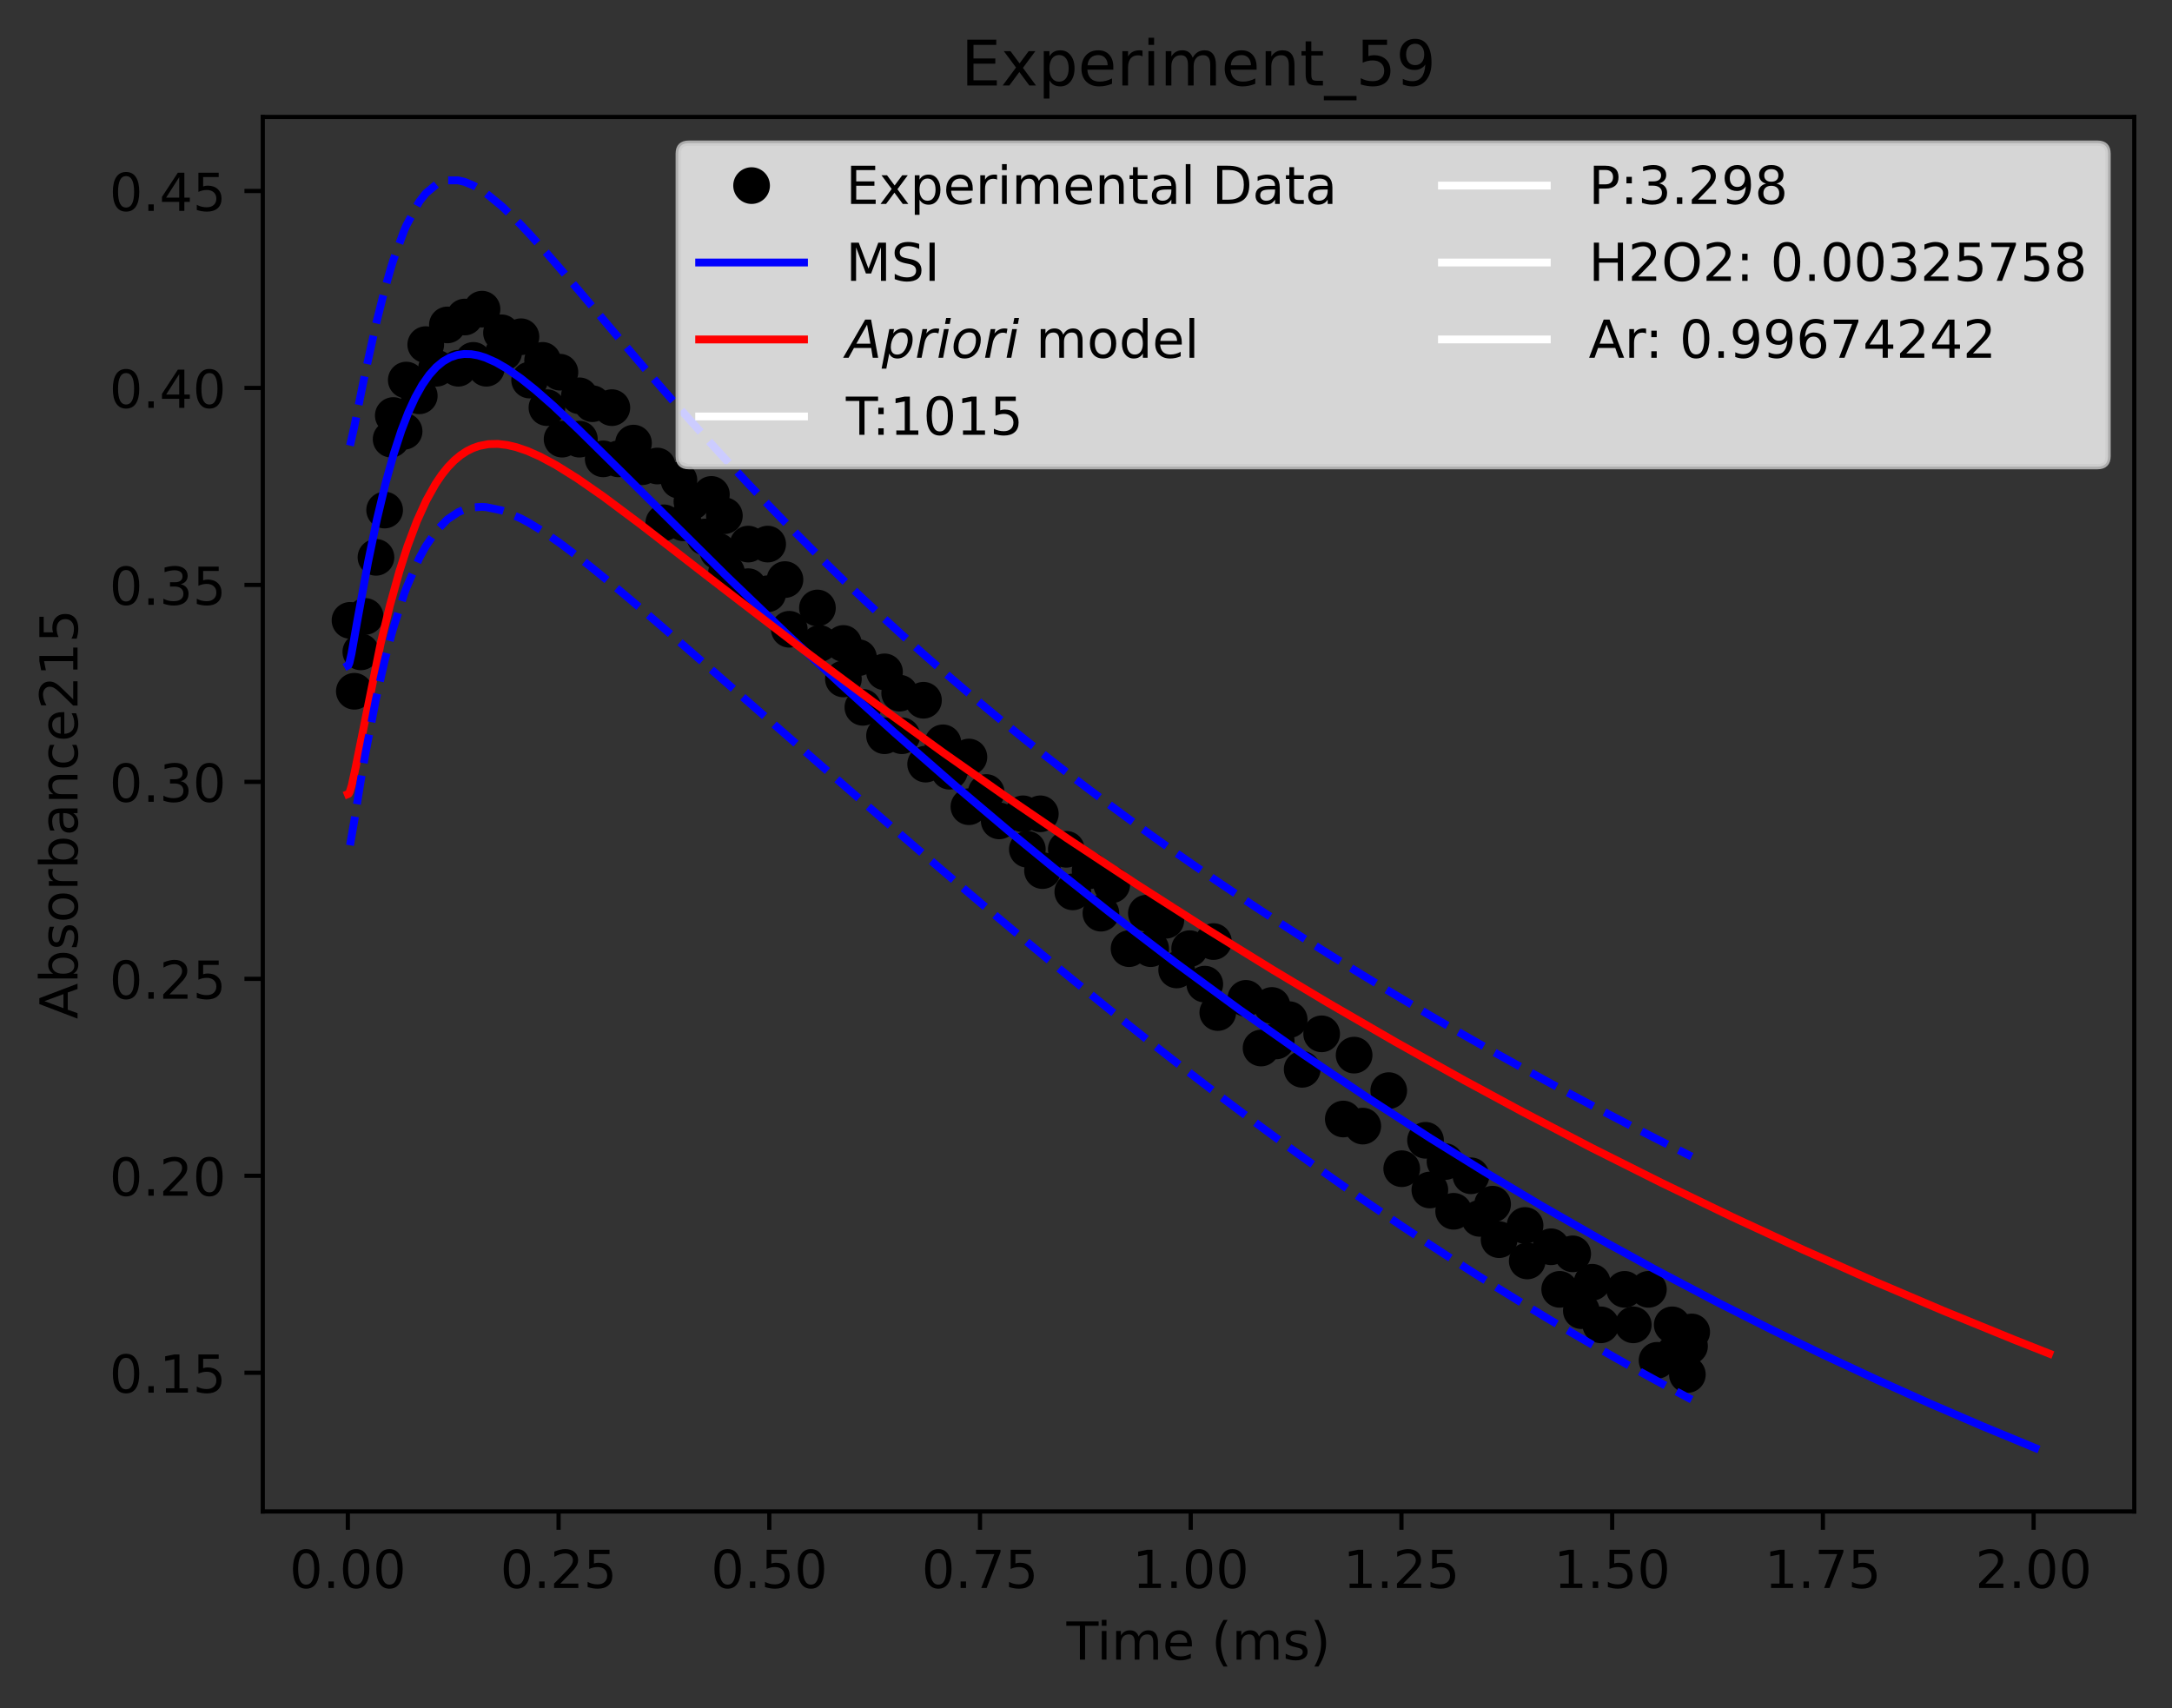 <?xml version="1.0" encoding="utf-8" standalone="no"?>
<!DOCTYPE svg PUBLIC "-//W3C//DTD SVG 1.1//EN"
  "http://www.w3.org/Graphics/SVG/1.1/DTD/svg11.dtd">
<!-- Created with matplotlib (https://matplotlib.org/) -->
<svg height="325.986pt" version="1.1" viewBox="0 0 414.464 325.986" width="414.464pt" xmlns="http://www.w3.org/2000/svg" xmlns:xlink="http://www.w3.org/1999/xlink">
 <rect x="0" y="0" width="414.464" height="325.986" fill="#333333" stroke="none"/>
 <defs>
  <style type="text/css">*{stroke-linecap:butt;stroke-linejoin:round;}</style>
 </defs>
 <g id="figure_1">
  <g id="patch_1">
   <path d="M 0 325.986 
L 414.464 325.986 
L 414.464 0 
L 0 0 
z
" style="fill:none;"/>
  </g>
  <g id="axes_1">
   <g id="patch_2">
    <path d="M 50.144 288.43 
L 407.264 288.43 
L 407.264 22.318 
L 50.144 22.318 
z
" style="fill:none;"/>
   </g>
   <g id="matplotlib.axis_1">
    <g id="xtick_1">
     <g id="line2d_1">
      <defs>
       <path d="M 0 0 
L 0 3.5 
" id="m59b3fc507c" style="stroke:#000000;stroke-width:0.8;"/>
      </defs>
      <g>
       <use style="stroke:#000000;stroke-width:0.8;" x="66.376" xlink:href="#m59b3fc507c" y="288.43"/>
      </g>
     </g>
     <g id="text_1">
      <!-- 0.00 -->
      <g transform="translate(55.244 303.029)scale(0.1 -0.1)">
       <defs>
        <path d="M 31.781 66.406 
Q 24.172 66.406 20.328 58.906 
Q 16.5 51.422 16.5 36.375 
Q 16.5 21.391 20.328 13.891 
Q 24.172 6.391 31.781 6.391 
Q 39.453 6.391 43.281 13.891 
Q 47.125 21.391 47.125 36.375 
Q 47.125 51.422 43.281 58.906 
Q 39.453 66.406 31.781 66.406 
z
M 31.781 74.219 
Q 44.047 74.219 50.516 64.516 
Q 56.984 54.828 56.984 36.375 
Q 56.984 17.969 50.516 8.266 
Q 44.047 -1.422 31.781 -1.422 
Q 19.531 -1.422 13.062 8.266 
Q 6.594 17.969 6.594 36.375 
Q 6.594 54.828 13.062 64.516 
Q 19.531 74.219 31.781 74.219 
z
" id="DejaVuSans-48"/>
        <path d="M 10.688 12.406 
L 21 12.406 
L 21 0 
L 10.688 0 
z
" id="DejaVuSans-46"/>
       </defs>
       <use xlink:href="#DejaVuSans-48"/>
       <use x="63.623" xlink:href="#DejaVuSans-46"/>
       <use x="95.41" xlink:href="#DejaVuSans-48"/>
       <use x="159.033" xlink:href="#DejaVuSans-48"/>
      </g>
     </g>
    </g>
    <g id="xtick_2">
     <g id="line2d_2">
      <g>
       <use style="stroke:#000000;stroke-width:0.8;" x="106.587" xlink:href="#m59b3fc507c" y="288.43"/>
      </g>
     </g>
     <g id="text_2">
      <!-- 0.25 -->
      <g transform="translate(95.454 303.029)scale(0.1 -0.1)">
       <defs>
        <path d="M 19.188 8.297 
L 53.609 8.297 
L 53.609 0 
L 7.328 0 
L 7.328 8.297 
Q 12.938 14.109 22.625 23.891 
Q 32.328 33.688 34.812 36.531 
Q 39.547 41.844 41.422 45.531 
Q 43.312 49.219 43.312 52.781 
Q 43.312 58.594 39.234 62.25 
Q 35.156 65.922 28.609 65.922 
Q 23.969 65.922 18.812 64.312 
Q 13.672 62.703 7.812 59.422 
L 7.812 69.391 
Q 13.766 71.781 18.938 73 
Q 24.125 74.219 28.422 74.219 
Q 39.75 74.219 46.484 68.547 
Q 53.219 62.891 53.219 53.422 
Q 53.219 48.922 51.531 44.891 
Q 49.859 40.875 45.406 35.406 
Q 44.188 33.984 37.641 27.219 
Q 31.109 20.453 19.188 8.297 
z
" id="DejaVuSans-50"/>
        <path d="M 10.797 72.906 
L 49.516 72.906 
L 49.516 64.594 
L 19.828 64.594 
L 19.828 46.734 
Q 21.969 47.469 24.109 47.828 
Q 26.266 48.188 28.422 48.188 
Q 40.625 48.188 47.75 41.5 
Q 54.891 34.812 54.891 23.391 
Q 54.891 11.625 47.562 5.094 
Q 40.234 -1.422 26.906 -1.422 
Q 22.312 -1.422 17.547 -0.641 
Q 12.797 0.141 7.719 1.703 
L 7.719 11.625 
Q 12.109 9.234 16.797 8.062 
Q 21.484 6.891 26.703 6.891 
Q 35.156 6.891 40.078 11.328 
Q 45.016 15.766 45.016 23.391 
Q 45.016 31 40.078 35.438 
Q 35.156 39.891 26.703 39.891 
Q 22.75 39.891 18.812 39.016 
Q 14.891 38.141 10.797 36.281 
z
" id="DejaVuSans-53"/>
       </defs>
       <use xlink:href="#DejaVuSans-48"/>
       <use x="63.623" xlink:href="#DejaVuSans-46"/>
       <use x="95.41" xlink:href="#DejaVuSans-50"/>
       <use x="159.033" xlink:href="#DejaVuSans-53"/>
      </g>
     </g>
    </g>
    <g id="xtick_3">
     <g id="line2d_3">
      <g>
       <use style="stroke:#000000;stroke-width:0.8;" x="146.797" xlink:href="#m59b3fc507c" y="288.43"/>
      </g>
     </g>
     <g id="text_3">
      <!-- 0.50 -->
      <g transform="translate(135.664 303.029)scale(0.1 -0.1)">
       <use xlink:href="#DejaVuSans-48"/>
       <use x="63.623" xlink:href="#DejaVuSans-46"/>
       <use x="95.41" xlink:href="#DejaVuSans-53"/>
       <use x="159.033" xlink:href="#DejaVuSans-48"/>
      </g>
     </g>
    </g>
    <g id="xtick_4">
     <g id="line2d_4">
      <g>
       <use style="stroke:#000000;stroke-width:0.8;" x="187.007" xlink:href="#m59b3fc507c" y="288.43"/>
      </g>
     </g>
     <g id="text_4">
      <!-- 0.75 -->
      <g transform="translate(175.874 303.029)scale(0.1 -0.1)">
       <defs>
        <path d="M 8.203 72.906 
L 55.078 72.906 
L 55.078 68.703 
L 28.609 0 
L 18.312 0 
L 43.219 64.594 
L 8.203 64.594 
z
" id="DejaVuSans-55"/>
       </defs>
       <use xlink:href="#DejaVuSans-48"/>
       <use x="63.623" xlink:href="#DejaVuSans-46"/>
       <use x="95.41" xlink:href="#DejaVuSans-55"/>
       <use x="159.033" xlink:href="#DejaVuSans-53"/>
      </g>
     </g>
    </g>
    <g id="xtick_5">
     <g id="line2d_5">
      <g>
       <use style="stroke:#000000;stroke-width:0.8;" x="227.217" xlink:href="#m59b3fc507c" y="288.43"/>
      </g>
     </g>
     <g id="text_5">
      <!-- 1.00 -->
      <g transform="translate(216.084 303.029)scale(0.1 -0.1)">
       <defs>
        <path d="M 12.406 8.297 
L 28.516 8.297 
L 28.516 63.922 
L 10.984 60.406 
L 10.984 69.391 
L 28.422 72.906 
L 38.281 72.906 
L 38.281 8.297 
L 54.391 8.297 
L 54.391 0 
L 12.406 0 
z
" id="DejaVuSans-49"/>
       </defs>
       <use xlink:href="#DejaVuSans-49"/>
       <use x="63.623" xlink:href="#DejaVuSans-46"/>
       <use x="95.41" xlink:href="#DejaVuSans-48"/>
       <use x="159.033" xlink:href="#DejaVuSans-48"/>
      </g>
     </g>
    </g>
    <g id="xtick_6">
     <g id="line2d_6">
      <g>
       <use style="stroke:#000000;stroke-width:0.8;" x="267.427" xlink:href="#m59b3fc507c" y="288.43"/>
      </g>
     </g>
     <g id="text_6">
      <!-- 1.25 -->
      <g transform="translate(256.294 303.029)scale(0.1 -0.1)">
       <use xlink:href="#DejaVuSans-49"/>
       <use x="63.623" xlink:href="#DejaVuSans-46"/>
       <use x="95.41" xlink:href="#DejaVuSans-50"/>
       <use x="159.033" xlink:href="#DejaVuSans-53"/>
      </g>
     </g>
    </g>
    <g id="xtick_7">
     <g id="line2d_7">
      <g>
       <use style="stroke:#000000;stroke-width:0.8;" x="307.637" xlink:href="#m59b3fc507c" y="288.43"/>
      </g>
     </g>
     <g id="text_7">
      <!-- 1.50 -->
      <g transform="translate(296.505 303.029)scale(0.1 -0.1)">
       <use xlink:href="#DejaVuSans-49"/>
       <use x="63.623" xlink:href="#DejaVuSans-46"/>
       <use x="95.41" xlink:href="#DejaVuSans-53"/>
       <use x="159.033" xlink:href="#DejaVuSans-48"/>
      </g>
     </g>
    </g>
    <g id="xtick_8">
     <g id="line2d_8">
      <g>
       <use style="stroke:#000000;stroke-width:0.8;" x="347.847" xlink:href="#m59b3fc507c" y="288.43"/>
      </g>
     </g>
     <g id="text_8">
      <!-- 1.75 -->
      <g transform="translate(336.715 303.029)scale(0.1 -0.1)">
       <use xlink:href="#DejaVuSans-49"/>
       <use x="63.623" xlink:href="#DejaVuSans-46"/>
       <use x="95.41" xlink:href="#DejaVuSans-55"/>
       <use x="159.033" xlink:href="#DejaVuSans-53"/>
      </g>
     </g>
    </g>
    <g id="xtick_9">
     <g id="line2d_9">
      <g>
       <use style="stroke:#000000;stroke-width:0.8;" x="388.058" xlink:href="#m59b3fc507c" y="288.43"/>
      </g>
     </g>
     <g id="text_9">
      <!-- 2.00 -->
      <g transform="translate(376.925 303.029)scale(0.1 -0.1)">
       <use xlink:href="#DejaVuSans-50"/>
       <use x="63.623" xlink:href="#DejaVuSans-46"/>
       <use x="95.41" xlink:href="#DejaVuSans-48"/>
       <use x="159.033" xlink:href="#DejaVuSans-48"/>
      </g>
     </g>
    </g>
    <g id="text_10">
     <!-- Time (ms) -->
     <g transform="translate(203.505 316.707)scale(0.1 -0.1)">
      <defs>
       <path d="M -0.297 72.906 
L 61.375 72.906 
L 61.375 64.594 
L 35.5 64.594 
L 35.5 0 
L 25.594 0 
L 25.594 64.594 
L -0.297 64.594 
z
" id="DejaVuSans-84"/>
       <path d="M 9.422 54.688 
L 18.406 54.688 
L 18.406 0 
L 9.422 0 
z
M 9.422 75.984 
L 18.406 75.984 
L 18.406 64.594 
L 9.422 64.594 
z
" id="DejaVuSans-105"/>
       <path d="M 52 44.188 
Q 55.375 50.25 60.062 53.125 
Q 64.75 56 71.094 56 
Q 79.641 56 84.281 50.016 
Q 88.922 44.047 88.922 33.016 
L 88.922 0 
L 79.891 0 
L 79.891 32.719 
Q 79.891 40.578 77.094 44.375 
Q 74.312 48.188 68.609 48.188 
Q 61.625 48.188 57.562 43.547 
Q 53.516 38.922 53.516 30.906 
L 53.516 0 
L 44.484 0 
L 44.484 32.719 
Q 44.484 40.625 41.703 44.406 
Q 38.922 48.188 33.109 48.188 
Q 26.219 48.188 22.156 43.531 
Q 18.109 38.875 18.109 30.906 
L 18.109 0 
L 9.078 0 
L 9.078 54.688 
L 18.109 54.688 
L 18.109 46.188 
Q 21.188 51.219 25.484 53.609 
Q 29.781 56 35.688 56 
Q 41.656 56 45.828 52.969 
Q 50 49.953 52 44.188 
z
" id="DejaVuSans-109"/>
       <path d="M 56.203 29.594 
L 56.203 25.203 
L 14.891 25.203 
Q 15.484 15.922 20.484 11.062 
Q 25.484 6.203 34.422 6.203 
Q 39.594 6.203 44.453 7.469 
Q 49.312 8.734 54.109 11.281 
L 54.109 2.781 
Q 49.266 0.734 44.188 -0.344 
Q 39.109 -1.422 33.891 -1.422 
Q 20.797 -1.422 13.156 6.188 
Q 5.516 13.812 5.516 26.812 
Q 5.516 40.234 12.766 48.109 
Q 20.016 56 32.328 56 
Q 43.359 56 49.781 48.891 
Q 56.203 41.797 56.203 29.594 
z
M 47.219 32.234 
Q 47.125 39.594 43.094 43.984 
Q 39.062 48.391 32.422 48.391 
Q 24.906 48.391 20.391 44.141 
Q 15.875 39.891 15.188 32.172 
z
" id="DejaVuSans-101"/>
       <path id="DejaVuSans-32"/>
       <path d="M 31 75.875 
Q 24.469 64.656 21.281 53.656 
Q 18.109 42.672 18.109 31.391 
Q 18.109 20.125 21.312 9.062 
Q 24.516 -2 31 -13.188 
L 23.188 -13.188 
Q 15.875 -1.703 12.234 9.375 
Q 8.594 20.453 8.594 31.391 
Q 8.594 42.281 12.203 53.312 
Q 15.828 64.359 23.188 75.875 
z
" id="DejaVuSans-40"/>
       <path d="M 44.281 53.078 
L 44.281 44.578 
Q 40.484 46.531 36.375 47.5 
Q 32.281 48.484 27.875 48.484 
Q 21.188 48.484 17.844 46.438 
Q 14.5 44.391 14.5 40.281 
Q 14.5 37.156 16.891 35.375 
Q 19.281 33.594 26.516 31.984 
L 29.594 31.297 
Q 39.156 29.25 43.188 25.516 
Q 47.219 21.781 47.219 15.094 
Q 47.219 7.469 41.188 3.016 
Q 35.156 -1.422 24.609 -1.422 
Q 20.219 -1.422 15.453 -0.562 
Q 10.688 0.297 5.422 2 
L 5.422 11.281 
Q 10.406 8.688 15.234 7.391 
Q 20.062 6.109 24.812 6.109 
Q 31.156 6.109 34.562 8.281 
Q 37.984 10.453 37.984 14.406 
Q 37.984 18.062 35.516 20.016 
Q 33.062 21.969 24.703 23.781 
L 21.578 24.516 
Q 13.234 26.266 9.516 29.906 
Q 5.812 33.547 5.812 39.891 
Q 5.812 47.609 11.281 51.797 
Q 16.75 56 26.812 56 
Q 31.781 56 36.172 55.266 
Q 40.578 54.547 44.281 53.078 
z
" id="DejaVuSans-115"/>
       <path d="M 8.016 75.875 
L 15.828 75.875 
Q 23.141 64.359 26.781 53.312 
Q 30.422 42.281 30.422 31.391 
Q 30.422 20.453 26.781 9.375 
Q 23.141 -1.703 15.828 -13.188 
L 8.016 -13.188 
Q 14.5 -2 17.703 9.062 
Q 20.906 20.125 20.906 31.391 
Q 20.906 42.672 17.703 53.656 
Q 14.5 64.656 8.016 75.875 
z
" id="DejaVuSans-41"/>
      </defs>
      <use xlink:href="#DejaVuSans-84"/>
      <use x="57.959" xlink:href="#DejaVuSans-105"/>
      <use x="85.742" xlink:href="#DejaVuSans-109"/>
      <use x="183.154" xlink:href="#DejaVuSans-101"/>
      <use x="244.678" xlink:href="#DejaVuSans-32"/>
      <use x="276.465" xlink:href="#DejaVuSans-40"/>
      <use x="315.479" xlink:href="#DejaVuSans-109"/>
      <use x="412.891" xlink:href="#DejaVuSans-115"/>
      <use x="464.99" xlink:href="#DejaVuSans-41"/>
     </g>
    </g>
   </g>
   <g id="matplotlib.axis_2">
    <g id="ytick_1">
     <g id="line2d_10">
      <defs>
       <path d="M 0 0 
L -3.5 0 
" id="m71bf082a8f" style="stroke:#000000;stroke-width:0.8;"/>
      </defs>
      <g>
       <use style="stroke:#000000;stroke-width:0.8;" x="50.144" xlink:href="#m71bf082a8f" y="261.96"/>
      </g>
     </g>
     <g id="text_11">
      <!-- 0.15 -->
      <g transform="translate(20.878 265.759)scale(0.1 -0.1)">
       <use xlink:href="#DejaVuSans-48"/>
       <use x="63.623" xlink:href="#DejaVuSans-46"/>
       <use x="95.41" xlink:href="#DejaVuSans-49"/>
       <use x="159.033" xlink:href="#DejaVuSans-53"/>
      </g>
     </g>
    </g>
    <g id="ytick_2">
     <g id="line2d_11">
      <g>
       <use style="stroke:#000000;stroke-width:0.8;" x="50.144" xlink:href="#m71bf082a8f" y="224.374"/>
      </g>
     </g>
     <g id="text_12">
      <!-- 0.20 -->
      <g transform="translate(20.878 228.174)scale(0.1 -0.1)">
       <use xlink:href="#DejaVuSans-48"/>
       <use x="63.623" xlink:href="#DejaVuSans-46"/>
       <use x="95.41" xlink:href="#DejaVuSans-50"/>
       <use x="159.033" xlink:href="#DejaVuSans-48"/>
      </g>
     </g>
    </g>
    <g id="ytick_3">
     <g id="line2d_12">
      <g>
       <use style="stroke:#000000;stroke-width:0.8;" x="50.144" xlink:href="#m71bf082a8f" y="186.789"/>
      </g>
     </g>
     <g id="text_13">
      <!-- 0.25 -->
      <g transform="translate(20.878 190.588)scale(0.1 -0.1)">
       <use xlink:href="#DejaVuSans-48"/>
       <use x="63.623" xlink:href="#DejaVuSans-46"/>
       <use x="95.41" xlink:href="#DejaVuSans-50"/>
       <use x="159.033" xlink:href="#DejaVuSans-53"/>
      </g>
     </g>
    </g>
    <g id="ytick_4">
     <g id="line2d_13">
      <g>
       <use style="stroke:#000000;stroke-width:0.8;" x="50.144" xlink:href="#m71bf082a8f" y="149.203"/>
      </g>
     </g>
     <g id="text_14">
      <!-- 0.30 -->
      <g transform="translate(20.878 153.002)scale(0.1 -0.1)">
       <defs>
        <path d="M 40.578 39.312 
Q 47.656 37.797 51.625 33 
Q 55.609 28.219 55.609 21.188 
Q 55.609 10.406 48.188 4.484 
Q 40.766 -1.422 27.094 -1.422 
Q 22.516 -1.422 17.656 -0.516 
Q 12.797 0.391 7.625 2.203 
L 7.625 11.719 
Q 11.719 9.328 16.594 8.109 
Q 21.484 6.891 26.812 6.891 
Q 36.078 6.891 40.938 10.547 
Q 45.797 14.203 45.797 21.188 
Q 45.797 27.641 41.281 31.266 
Q 36.766 34.906 28.719 34.906 
L 20.219 34.906 
L 20.219 43.016 
L 29.109 43.016 
Q 36.375 43.016 40.234 45.922 
Q 44.094 48.828 44.094 54.297 
Q 44.094 59.906 40.109 62.906 
Q 36.141 65.922 28.719 65.922 
Q 24.656 65.922 20.016 65.031 
Q 15.375 64.156 9.812 62.312 
L 9.812 71.094 
Q 15.438 72.656 20.344 73.438 
Q 25.25 74.219 29.594 74.219 
Q 40.828 74.219 47.359 69.109 
Q 53.906 64.016 53.906 55.328 
Q 53.906 49.266 50.438 45.094 
Q 46.969 40.922 40.578 39.312 
z
" id="DejaVuSans-51"/>
       </defs>
       <use xlink:href="#DejaVuSans-48"/>
       <use x="63.623" xlink:href="#DejaVuSans-46"/>
       <use x="95.41" xlink:href="#DejaVuSans-51"/>
       <use x="159.033" xlink:href="#DejaVuSans-48"/>
      </g>
     </g>
    </g>
    <g id="ytick_5">
     <g id="line2d_14">
      <g>
       <use style="stroke:#000000;stroke-width:0.8;" x="50.144" xlink:href="#m71bf082a8f" y="111.617"/>
      </g>
     </g>
     <g id="text_15">
      <!-- 0.35 -->
      <g transform="translate(20.878 115.416)scale(0.1 -0.1)">
       <use xlink:href="#DejaVuSans-48"/>
       <use x="63.623" xlink:href="#DejaVuSans-46"/>
       <use x="95.41" xlink:href="#DejaVuSans-51"/>
       <use x="159.033" xlink:href="#DejaVuSans-53"/>
      </g>
     </g>
    </g>
    <g id="ytick_6">
     <g id="line2d_15">
      <g>
       <use style="stroke:#000000;stroke-width:0.8;" x="50.144" xlink:href="#m71bf082a8f" y="74.031"/>
      </g>
     </g>
     <g id="text_16">
      <!-- 0.40 -->
      <g transform="translate(20.878 77.83)scale(0.1 -0.1)">
       <defs>
        <path d="M 37.797 64.312 
L 12.891 25.391 
L 37.797 25.391 
z
M 35.203 72.906 
L 47.609 72.906 
L 47.609 25.391 
L 58.016 25.391 
L 58.016 17.188 
L 47.609 17.188 
L 47.609 0 
L 37.797 0 
L 37.797 17.188 
L 4.891 17.188 
L 4.891 26.703 
z
" id="DejaVuSans-52"/>
       </defs>
       <use xlink:href="#DejaVuSans-48"/>
       <use x="63.623" xlink:href="#DejaVuSans-46"/>
       <use x="95.41" xlink:href="#DejaVuSans-52"/>
       <use x="159.033" xlink:href="#DejaVuSans-48"/>
      </g>
     </g>
    </g>
    <g id="ytick_7">
     <g id="line2d_16">
      <g>
       <use style="stroke:#000000;stroke-width:0.8;" x="50.144" xlink:href="#m71bf082a8f" y="36.445"/>
      </g>
     </g>
     <g id="text_17">
      <!-- 0.45 -->
      <g transform="translate(20.878 40.244)scale(0.1 -0.1)">
       <use xlink:href="#DejaVuSans-48"/>
       <use x="63.623" xlink:href="#DejaVuSans-46"/>
       <use x="95.41" xlink:href="#DejaVuSans-52"/>
       <use x="159.033" xlink:href="#DejaVuSans-53"/>
      </g>
     </g>
    </g>
    <g id="text_18">
     <!-- Absorbance215 -->
     <g transform="translate(14.798 194.465)rotate(-90)scale(0.1 -0.1)">
      <defs>
       <path d="M 34.188 63.188 
L 20.797 26.906 
L 47.609 26.906 
z
M 28.609 72.906 
L 39.797 72.906 
L 67.578 0 
L 57.328 0 
L 50.688 18.703 
L 17.828 18.703 
L 11.188 0 
L 0.781 0 
z
" id="DejaVuSans-65"/>
       <path d="M 48.688 27.297 
Q 48.688 37.203 44.609 42.844 
Q 40.531 48.484 33.406 48.484 
Q 26.266 48.484 22.188 42.844 
Q 18.109 37.203 18.109 27.297 
Q 18.109 17.391 22.188 11.75 
Q 26.266 6.109 33.406 6.109 
Q 40.531 6.109 44.609 11.75 
Q 48.688 17.391 48.688 27.297 
z
M 18.109 46.391 
Q 20.953 51.266 25.266 53.625 
Q 29.594 56 35.594 56 
Q 45.562 56 51.781 48.094 
Q 58.016 40.188 58.016 27.297 
Q 58.016 14.406 51.781 6.484 
Q 45.562 -1.422 35.594 -1.422 
Q 29.594 -1.422 25.266 0.953 
Q 20.953 3.328 18.109 8.203 
L 18.109 0 
L 9.078 0 
L 9.078 75.984 
L 18.109 75.984 
z
" id="DejaVuSans-98"/>
       <path d="M 30.609 48.391 
Q 23.391 48.391 19.188 42.75 
Q 14.984 37.109 14.984 27.297 
Q 14.984 17.484 19.156 11.844 
Q 23.344 6.203 30.609 6.203 
Q 37.797 6.203 41.984 11.859 
Q 46.188 17.531 46.188 27.297 
Q 46.188 37.016 41.984 42.703 
Q 37.797 48.391 30.609 48.391 
z
M 30.609 56 
Q 42.328 56 49.016 48.375 
Q 55.719 40.766 55.719 27.297 
Q 55.719 13.875 49.016 6.219 
Q 42.328 -1.422 30.609 -1.422 
Q 18.844 -1.422 12.172 6.219 
Q 5.516 13.875 5.516 27.297 
Q 5.516 40.766 12.172 48.375 
Q 18.844 56 30.609 56 
z
" id="DejaVuSans-111"/>
       <path d="M 41.109 46.297 
Q 39.594 47.172 37.812 47.578 
Q 36.031 48 33.891 48 
Q 26.266 48 22.188 43.047 
Q 18.109 38.094 18.109 28.812 
L 18.109 0 
L 9.078 0 
L 9.078 54.688 
L 18.109 54.688 
L 18.109 46.188 
Q 20.953 51.172 25.484 53.578 
Q 30.031 56 36.531 56 
Q 37.453 56 38.578 55.875 
Q 39.703 55.766 41.062 55.516 
z
" id="DejaVuSans-114"/>
       <path d="M 34.281 27.484 
Q 23.391 27.484 19.188 25 
Q 14.984 22.516 14.984 16.5 
Q 14.984 11.719 18.141 8.906 
Q 21.297 6.109 26.703 6.109 
Q 34.188 6.109 38.703 11.406 
Q 43.219 16.703 43.219 25.484 
L 43.219 27.484 
z
M 52.203 31.203 
L 52.203 0 
L 43.219 0 
L 43.219 8.297 
Q 40.141 3.328 35.547 0.953 
Q 30.953 -1.422 24.312 -1.422 
Q 15.922 -1.422 10.953 3.297 
Q 6 8.016 6 15.922 
Q 6 25.141 12.172 29.828 
Q 18.359 34.516 30.609 34.516 
L 43.219 34.516 
L 43.219 35.406 
Q 43.219 41.609 39.141 45 
Q 35.062 48.391 27.688 48.391 
Q 23 48.391 18.547 47.266 
Q 14.109 46.141 10.016 43.891 
L 10.016 52.203 
Q 14.938 54.109 19.578 55.047 
Q 24.219 56 28.609 56 
Q 40.484 56 46.344 49.844 
Q 52.203 43.703 52.203 31.203 
z
" id="DejaVuSans-97"/>
       <path d="M 54.891 33.016 
L 54.891 0 
L 45.906 0 
L 45.906 32.719 
Q 45.906 40.484 42.875 44.328 
Q 39.844 48.188 33.797 48.188 
Q 26.516 48.188 22.312 43.547 
Q 18.109 38.922 18.109 30.906 
L 18.109 0 
L 9.078 0 
L 9.078 54.688 
L 18.109 54.688 
L 18.109 46.188 
Q 21.344 51.125 25.703 53.562 
Q 30.078 56 35.797 56 
Q 45.219 56 50.047 50.172 
Q 54.891 44.344 54.891 33.016 
z
" id="DejaVuSans-110"/>
       <path d="M 48.781 52.594 
L 48.781 44.188 
Q 44.969 46.297 41.141 47.344 
Q 37.312 48.391 33.406 48.391 
Q 24.656 48.391 19.812 42.844 
Q 14.984 37.312 14.984 27.297 
Q 14.984 17.281 19.812 11.734 
Q 24.656 6.203 33.406 6.203 
Q 37.312 6.203 41.141 7.25 
Q 44.969 8.297 48.781 10.406 
L 48.781 2.094 
Q 45.016 0.344 40.984 -0.531 
Q 36.969 -1.422 32.422 -1.422 
Q 20.062 -1.422 12.781 6.344 
Q 5.516 14.109 5.516 27.297 
Q 5.516 40.672 12.859 48.328 
Q 20.219 56 33.016 56 
Q 37.156 56 41.109 55.141 
Q 45.062 54.297 48.781 52.594 
z
" id="DejaVuSans-99"/>
      </defs>
      <use xlink:href="#DejaVuSans-65"/>
      <use x="68.408" xlink:href="#DejaVuSans-98"/>
      <use x="131.885" xlink:href="#DejaVuSans-115"/>
      <use x="183.984" xlink:href="#DejaVuSans-111"/>
      <use x="245.166" xlink:href="#DejaVuSans-114"/>
      <use x="286.279" xlink:href="#DejaVuSans-98"/>
      <use x="349.756" xlink:href="#DejaVuSans-97"/>
      <use x="411.035" xlink:href="#DejaVuSans-110"/>
      <use x="474.414" xlink:href="#DejaVuSans-99"/>
      <use x="529.395" xlink:href="#DejaVuSans-101"/>
      <use x="590.918" xlink:href="#DejaVuSans-50"/>
      <use x="654.541" xlink:href="#DejaVuSans-49"/>
      <use x="718.164" xlink:href="#DejaVuSans-53"/>
     </g>
    </g>
   </g>
   <g id="line2d_17">
    <defs>
     <path d="M 0 3 
C 0.796 3 1.559 2.684 2.121 2.121 
C 2.684 1.559 3 0.796 3 0 
C 3 -0.796 2.684 -1.559 2.121 -2.121 
C 1.559 -2.684 0.796 -3 0 -3 
C -0.796 -3 -1.559 -2.684 -2.121 -2.121 
C -2.684 -1.559 -3 -0.796 -3 0 
C -3 0.796 -2.684 1.559 -2.121 2.121 
C -1.559 2.684 -0.796 3 0 3 
z
" id="m7f361098a9" style="stroke:#000000;"/>
    </defs>
    <g clip-path="url(#p32c913d5f1)">
     <use style="stroke:#000000;" x="66.789" xlink:href="#m7f361098a9" y="118.382"/>
     <use style="stroke:#000000;" x="67.615" xlink:href="#m7f361098a9" y="131.913"/>
     <use style="stroke:#000000;" x="68.854" xlink:href="#m7f361098a9" y="124.396"/>
     <use style="stroke:#000000;" x="69.68" xlink:href="#m7f361098a9" y="117.631"/>
     <use style="stroke:#000000;" x="71.745" xlink:href="#m7f361098a9" y="106.355"/>
     <use style="stroke:#000000;" x="73.396" xlink:href="#m7f361098a9" y="97.334"/>
     <use style="stroke:#000000;" x="74.635" xlink:href="#m7f361098a9" y="83.803"/>
     <use style="stroke:#000000;" x="75.048" xlink:href="#m7f361098a9" y="79.293"/>
     <use style="stroke:#000000;" x="77.113" xlink:href="#m7f361098a9" y="82.3"/>
     <use style="stroke:#000000;" x="77.526" xlink:href="#m7f361098a9" y="72.528"/>
     <use style="stroke:#000000;" x="80.004" xlink:href="#m7f361098a9" y="75.534"/>
     <use style="stroke:#000000;" x="81.242" xlink:href="#m7f361098a9" y="65.762"/>
     <use style="stroke:#000000;" x="83.307" xlink:href="#m7f361098a9" y="70.272"/>
     <use style="stroke:#000000;" x="85.372" xlink:href="#m7f361098a9" y="62.004"/>
     <use style="stroke:#000000;" x="87.436" xlink:href="#m7f361098a9" y="70.272"/>
     <use style="stroke:#000000;" x="88.675" xlink:href="#m7f361098a9" y="60.5"/>
     <use style="stroke:#000000;" x="90.327" xlink:href="#m7f361098a9" y="68.769"/>
     <use style="stroke:#000000;" x="91.979" xlink:href="#m7f361098a9" y="58.997"/>
     <use style="stroke:#000000;" x="92.805" xlink:href="#m7f361098a9" y="70.272"/>
     <use style="stroke:#000000;" x="95.695" xlink:href="#m7f361098a9" y="63.507"/>
     <use style="stroke:#000000;" x="96.108" xlink:href="#m7f361098a9" y="67.266"/>
     <use style="stroke:#000000;" x="99.412" xlink:href="#m7f361098a9" y="64.259"/>
     <use style="stroke:#000000;" x="101.064" xlink:href="#m7f361098a9" y="72.528"/>
     <use style="stroke:#000000;" x="103.541" xlink:href="#m7f361098a9" y="68.769"/>
     <use style="stroke:#000000;" x="104.367" xlink:href="#m7f361098a9" y="77.79"/>
     <use style="stroke:#000000;" x="106.845" xlink:href="#m7f361098a9" y="71.024"/>
     <use style="stroke:#000000;" x="107.258" xlink:href="#m7f361098a9" y="83.803"/>
     <use style="stroke:#000000;" x="110.561" xlink:href="#m7f361098a9" y="75.534"/>
     <use style="stroke:#000000;" x="110.561" xlink:href="#m7f361098a9" y="83.803"/>
     <use style="stroke:#000000;" x="113.039" xlink:href="#m7f361098a9" y="77.038"/>
     <use style="stroke:#000000;" x="115.103" xlink:href="#m7f361098a9" y="87.562"/>
     <use style="stroke:#000000;" x="116.755" xlink:href="#m7f361098a9" y="77.79"/>
     <use style="stroke:#000000;" x="117.994" xlink:href="#m7f361098a9" y="87.562"/>
     <use style="stroke:#000000;" x="120.885" xlink:href="#m7f361098a9" y="84.555"/>
     <use style="stroke:#000000;" x="122.536" xlink:href="#m7f361098a9" y="89.065"/>
     <use style="stroke:#000000;" x="125.427" xlink:href="#m7f361098a9" y="88.93"/>
     <use style="stroke:#000000;" x="126.666" xlink:href="#m7f361098a9" y="99.765"/>
     <use style="stroke:#000000;" x="129.556" xlink:href="#m7f361098a9" y="91.639"/>
     <use style="stroke:#000000;" x="130.382" xlink:href="#m7f361098a9" y="99.765"/>
     <use style="stroke:#000000;" x="132.034" xlink:href="#m7f361098a9" y="95.702"/>
     <use style="stroke:#000000;" x="134.512" xlink:href="#m7f361098a9" y="102.475"/>
     <use style="stroke:#000000;" x="135.75" xlink:href="#m7f361098a9" y="94.348"/>
     <use style="stroke:#000000;" x="136.99" xlink:href="#m7f361098a9" y="105.183"/>
     <use style="stroke:#000000;" x="138.229" xlink:href="#m7f361098a9" y="98.411"/>
     <use style="stroke:#000000;" x="138.64" xlink:href="#m7f361098a9" y="109.247"/>
     <use style="stroke:#000000;" x="142.771" xlink:href="#m7f361098a9" y="103.829"/>
     <use style="stroke:#000000;" x="142.771" xlink:href="#m7f361098a9" y="111.955"/>
     <use style="stroke:#000000;" x="146.488" xlink:href="#m7f361098a9" y="103.829"/>
     <use style="stroke:#000000;" x="146.488" xlink:href="#m7f361098a9" y="113.31"/>
     <use style="stroke:#000000;" x="149.79" xlink:href="#m7f361098a9" y="110.601"/>
     <use style="stroke:#000000;" x="150.617" xlink:href="#m7f361098a9" y="120.082"/>
     <use style="stroke:#000000;" x="155.985" xlink:href="#m7f361098a9" y="116.019"/>
     <use style="stroke:#000000;" x="156.397" xlink:href="#m7f361098a9" y="122.791"/>
     <use style="stroke:#000000;" x="160.939" xlink:href="#m7f361098a9" y="122.791"/>
     <use style="stroke:#000000;" x="160.939" xlink:href="#m7f361098a9" y="129.563"/>
     <use style="stroke:#000000;" x="163.831" xlink:href="#m7f361098a9" y="125.5"/>
     <use style="stroke:#000000;" x="164.656" xlink:href="#m7f361098a9" y="134.981"/>
     <use style="stroke:#000000;" x="168.785" xlink:href="#m7f361098a9" y="128.209"/>
     <use style="stroke:#000000;" x="168.785" xlink:href="#m7f361098a9" y="140.399"/>
     <use style="stroke:#000000;" x="171.677" xlink:href="#m7f361098a9" y="132.272"/>
     <use style="stroke:#000000;" x="172.089" xlink:href="#m7f361098a9" y="140.399"/>
     <use style="stroke:#000000;" x="176.219" xlink:href="#m7f361098a9" y="133.626"/>
     <use style="stroke:#000000;" x="176.631" xlink:href="#m7f361098a9" y="145.816"/>
     <use style="stroke:#000000;" x="179.935" xlink:href="#m7f361098a9" y="141.753"/>
     <use style="stroke:#000000;" x="181.175" xlink:href="#m7f361098a9" y="147.171"/>
     <use style="stroke:#000000;" x="184.89" xlink:href="#m7f361098a9" y="144.462"/>
     <use style="stroke:#000000;" x="184.89" xlink:href="#m7f361098a9" y="153.943"/>
     <use style="stroke:#000000;" x="188.194" xlink:href="#m7f361098a9" y="151.235"/>
     <use style="stroke:#000000;" x="190.672" xlink:href="#m7f361098a9" y="156.652"/>
     <use style="stroke:#000000;" x="195.214" xlink:href="#m7f361098a9" y="155.298"/>
     <use style="stroke:#000000;" x="196.04" xlink:href="#m7f361098a9" y="162.07"/>
     <use style="stroke:#000000;" x="198.518" xlink:href="#m7f361098a9" y="155.298"/>
     <use style="stroke:#000000;" x="198.93" xlink:href="#m7f361098a9" y="166.134"/>
     <use style="stroke:#000000;" x="203.474" xlink:href="#m7f361098a9" y="162.07"/>
     <use style="stroke:#000000;" x="204.712" xlink:href="#m7f361098a9" y="170.197"/>
     <use style="stroke:#000000;" x="208.016" xlink:href="#m7f361098a9" y="166.134"/>
     <use style="stroke:#000000;" x="210.079" xlink:href="#m7f361098a9" y="174.26"/>
     <use style="stroke:#000000;" x="212.145" xlink:href="#m7f361098a9" y="168.842"/>
     <use style="stroke:#000000;" x="215.448" xlink:href="#m7f361098a9" y="181.032"/>
     <use style="stroke:#000000;" x="218.752" xlink:href="#m7f361098a9" y="174.26"/>
     <use style="stroke:#000000;" x="219.577" xlink:href="#m7f361098a9" y="181.032"/>
     <use style="stroke:#000000;" x="222.469" xlink:href="#m7f361098a9" y="175.614"/>
     <use style="stroke:#000000;" x="224.532" xlink:href="#m7f361098a9" y="185.096"/>
     <use style="stroke:#000000;" x="227.011" xlink:href="#m7f361098a9" y="181.032"/>
     <use style="stroke:#000000;" x="229.901" xlink:href="#m7f361098a9" y="187.804"/>
     <use style="stroke:#000000;" x="231.553" xlink:href="#m7f361098a9" y="179.678"/>
     <use style="stroke:#000000;" x="232.378" xlink:href="#m7f361098a9" y="193.223"/>
     <use style="stroke:#000000;" x="237.747" xlink:href="#m7f361098a9" y="190.513"/>
     <use style="stroke:#000000;" x="240.637" xlink:href="#m7f361098a9" y="199.995"/>
     <use style="stroke:#000000;" x="242.703" xlink:href="#m7f361098a9" y="191.868"/>
     <use style="stroke:#000000;" x="243.528" xlink:href="#m7f361098a9" y="198.64"/>
     <use style="stroke:#000000;" x="246.006" xlink:href="#m7f361098a9" y="194.576"/>
     <use style="stroke:#000000;" x="248.483" xlink:href="#m7f361098a9" y="204.058"/>
     <use style="stroke:#000000;" x="252.2" xlink:href="#m7f361098a9" y="197.286"/>
     <use style="stroke:#000000;" x="256.329" xlink:href="#m7f361098a9" y="213.539"/>
     <use style="stroke:#000000;" x="258.394" xlink:href="#m7f361098a9" y="201.349"/>
     <use style="stroke:#000000;" x="260.046" xlink:href="#m7f361098a9" y="214.893"/>
     <use style="stroke:#000000;" x="265.002" xlink:href="#m7f361098a9" y="208.121"/>
     <use style="stroke:#000000;" x="267.478" xlink:href="#m7f361098a9" y="223.02"/>
     <use style="stroke:#000000;" x="272.021" xlink:href="#m7f361098a9" y="217.602"/>
     <use style="stroke:#000000;" x="272.847" xlink:href="#m7f361098a9" y="227.084"/>
     <use style="stroke:#000000;" x="275.738" xlink:href="#m7f361098a9" y="221.665"/>
     <use style="stroke:#000000;" x="277.389" xlink:href="#m7f361098a9" y="231.147"/>
     <use style="stroke:#000000;" x="280.693" xlink:href="#m7f361098a9" y="224.374"/>
     <use style="stroke:#000000;" x="282.345" xlink:href="#m7f361098a9" y="232.501"/>
     <use style="stroke:#000000;" x="284.822" xlink:href="#m7f361098a9" y="229.792"/>
     <use style="stroke:#000000;" x="286.06" xlink:href="#m7f361098a9" y="236.564"/>
     <use style="stroke:#000000;" x="291.016" xlink:href="#m7f361098a9" y="233.856"/>
     <use style="stroke:#000000;" x="291.429" xlink:href="#m7f361098a9" y="240.628"/>
     <use style="stroke:#000000;" x="295.971" xlink:href="#m7f361098a9" y="237.919"/>
     <use style="stroke:#000000;" x="297.623" xlink:href="#m7f361098a9" y="246.046"/>
     <use style="stroke:#000000;" x="300.102" xlink:href="#m7f361098a9" y="239.273"/>
     <use style="stroke:#000000;" x="301.754" xlink:href="#m7f361098a9" y="250.109"/>
     <use style="stroke:#000000;" x="303.817" xlink:href="#m7f361098a9" y="244.691"/>
     <use style="stroke:#000000;" x="305.469" xlink:href="#m7f361098a9" y="252.818"/>
     <use style="stroke:#000000;" x="310.011" xlink:href="#m7f361098a9" y="246.046"/>
     <use style="stroke:#000000;" x="311.663" xlink:href="#m7f361098a9" y="252.818"/>
     <use style="stroke:#000000;" x="314.553" xlink:href="#m7f361098a9" y="246.046"/>
     <use style="stroke:#000000;" x="316.205" xlink:href="#m7f361098a9" y="259.59"/>
     <use style="stroke:#000000;" x="319.097" xlink:href="#m7f361098a9" y="252.818"/>
     <use style="stroke:#000000;" x="319.509" xlink:href="#m7f361098a9" y="258.236"/>
     <use style="stroke:#000000;" x="321.987" xlink:href="#m7f361098a9" y="262.299"/>
     <use style="stroke:#000000;" x="322.399" xlink:href="#m7f361098a9" y="256.881"/>
     <use style="stroke:#000000;" x="322.812" xlink:href="#m7f361098a9" y="254.172"/>
    </g>
   </g>
   <g id="line2d_18">
    <path clip-path="url(#p32c913d5f1)" d="M 66.376 126.995 
L 66.498 126.925 
L 66.685 126.464 
L 67.073 124.762 
L 68.181 118.477 
L 70.236 107.24 
L 71.909 99.195 
L 73.633 91.988 
L 75.107 86.695 
L 76.583 82.164 
L 77.914 78.712 
L 79.245 75.819 
L 80.576 73.442 
L 81.907 71.537 
L 83.238 70.059 
L 84.569 68.962 
L 85.9 68.205 
L 87.231 67.748 
L 88.562 67.552 
L 89.893 67.586 
L 91.224 67.819 
L 92.59 68.236 
L 94.64 69.145 
L 96.69 70.33 
L 99.423 72.238 
L 102.155 74.422 
L 105.571 77.417 
L 110.354 81.917 
L 118.074 89.529 
L 138.781 110.076 
L 150.261 121.089 
L 160.358 130.49 
L 170.744 139.872 
L 181.711 149.463 
L 192.409 158.508 
L 201.272 165.772 
L 211.678 174.038 
L 224.056 183.508 
L 236.435 192.591 
L 248.813 201.295 
L 261.192 209.63 
L 273.003 217.246 
L 283.108 223.51 
L 294.094 230.062 
L 305.266 236.456 
L 315.7 242.19 
L 328.041 248.687 
L 338.099 253.759 
L 348.156 258.637 
L 358.214 263.328 
L 368.272 267.837 
L 378.329 272.171 
L 388.387 276.334 
L 388.387 276.334 
" style="fill:none;stroke:#0000ff;stroke-linecap:square;stroke-width:1.5;"/>
   </g>
   <g id="line2d_19">
    <path clip-path="url(#p32c913d5f1)" d="M 66.376 151.545 
L 66.532 151.481 
L 66.747 151.098 
L 67.132 149.84 
L 67.829 146.62 
L 72.634 122.81 
L 74.407 115.525 
L 76.211 109.045 
L 77.769 104.196 
L 79.532 99.502 
L 81.317 95.558 
L 83.101 92.357 
L 84.291 90.6 
L 85.48 89.118 
L 86.67 87.89 
L 87.86 86.894 
L 89.049 86.109 
L 90.239 85.516 
L 91.428 85.097 
L 93.213 84.755 
L 94.997 84.712 
L 96.782 84.922 
L 98.566 85.344 
L 100.663 86.064 
L 103.057 87.127 
L 106.09 88.757 
L 110.134 91.283 
L 115.189 94.801 
L 122.265 100.087 
L 137.064 111.55 
L 153.34 124.039 
L 166.574 133.911 
L 180.057 143.668 
L 191.682 151.832 
L 203.679 160.017 
L 216.856 168.725 
L 229.767 176.976 
L 242.996 185.143 
L 253.568 191.464 
L 266.428 198.91 
L 279.288 206.095 
L 290.291 212.037 
L 303.723 219.041 
L 317.155 225.775 
L 330.587 232.247 
L 344.019 238.463 
L 357.451 244.429 
L 370.883 250.154 
L 384.315 255.643 
L 391.031 258.302 
L 391.031 258.302 
" style="fill:none;stroke:#ff0000;stroke-linecap:square;stroke-width:1.5;"/>
   </g>
   <g id="line2d_20">
    <path clip-path="url(#p32c913d5f1)" d="M 66.789 85.038 
L 67.615 81.393 
L 68.854 75.237 
L 69.68 71.224 
L 71.745 61.872 
L 73.396 55.304 
L 74.635 50.982 
L 75.048 49.659 
L 77.113 44.011 
L 77.526 43.05 
L 80.004 38.482 
L 81.242 36.897 
L 83.307 35.176 
L 85.372 34.414 
L 87.436 34.418 
L 88.675 34.715 
L 90.327 35.396 
L 91.979 36.376 
L 92.805 36.938 
L 95.695 39.305 
L 96.108 39.678 
L 99.412 42.928 
L 101.064 44.684 
L 103.541 47.423 
L 104.367 48.359 
L 106.845 51.213 
L 107.258 51.694 
L 110.561 55.577 
L 110.561 55.577 
L 113.039 58.51 
L 115.103 60.96 
L 116.755 62.916 
L 117.994 64.38 
L 120.885 67.781 
L 122.536 69.711 
L 125.427 73.063 
L 126.666 74.488 
L 129.556 77.786 
L 130.382 78.721 
L 132.034 80.579 
L 134.512 83.341 
L 135.75 84.709 
L 136.99 86.07 
L 138.229 87.421 
L 138.64 87.869 
L 142.771 92.305 
L 142.771 92.305 
L 146.488 96.217 
L 146.488 96.217 
L 149.79 99.626 
L 150.617 100.471 
L 155.985 105.86 
L 156.397 106.267 
L 160.939 110.7 
L 160.939 110.7 
L 163.831 113.458 
L 164.656 114.243 
L 168.785 118.091 
L 168.785 118.091 
L 171.677 120.739 
L 172.089 121.113 
L 176.219 124.813 
L 176.631 125.177 
L 179.935 128.073 
L 181.175 129.15 
L 184.89 132.322 
L 184.89 132.322 
L 188.194 135.096 
L 190.672 137.15 
L 195.214 140.839 
L 196.04 141.499 
L 198.518 143.47 
L 198.93 143.796 
L 203.474 147.341 
L 204.712 148.295 
L 208.016 150.805 
L 210.079 152.352 
L 212.145 153.893 
L 215.448 156.325 
L 218.752 158.716 
L 219.577 159.312 
L 222.469 161.371 
L 224.532 162.831 
L 227.011 164.559 
L 229.901 166.555 
L 231.553 167.687 
L 232.378 168.252 
L 237.747 171.861 
L 240.637 173.779 
L 242.703 175.127 
L 243.528 175.667 
L 246.006 177.272 
L 248.483 178.865 
L 252.2 181.222 
L 256.329 183.804 
L 258.394 185.079 
L 260.046 186.094 
L 265.002 189.105 
L 267.478 190.585 
L 272.021 193.274 
L 272.847 193.761 
L 275.738 195.443 
L 277.389 196.399 
L 280.693 198.291 
L 282.345 199.231 
L 284.822 200.631 
L 286.06 201.324 
L 291.016 204.074 
L 291.429 204.301 
L 295.971 206.782 
L 297.623 207.677 
L 300.102 209.003 
L 301.754 209.883 
L 303.817 210.978 
L 305.469 211.846 
L 310.011 214.215 
L 311.663 215.067 
L 314.553 216.549 
L 316.205 217.39 
L 319.097 218.851 
L 319.509 219.058 
L 321.987 220.297 
L 322.399 220.502 
L 322.812 220.708 
" style="fill:none;stroke:#0000ff;stroke-dasharray:5.55,2.4;stroke-dashoffset:0;stroke-width:1.5;"/>
   </g>
   <g id="line2d_21">
    <path clip-path="url(#p32c913d5f1)" d="M 66.789 161.31 
L 67.615 156.568 
L 68.854 148.87 
L 69.68 144.066 
L 71.745 133.374 
L 73.396 126.096 
L 74.635 121.326 
L 75.048 119.86 
L 77.113 113.366 
L 77.526 112.236 
L 80.004 106.499 
L 81.242 104.241 
L 83.307 101.245 
L 85.372 99.119 
L 87.436 97.735 
L 88.675 97.212 
L 90.327 96.823 
L 91.979 96.723 
L 92.805 96.786 
L 95.695 97.392 
L 96.108 97.525 
L 99.412 98.945 
L 101.064 99.844 
L 103.541 101.366 
L 104.367 101.914 
L 106.845 103.647 
L 107.258 103.949 
L 110.561 106.451 
L 110.561 106.451 
L 113.039 108.416 
L 115.103 110.096 
L 116.755 111.46 
L 117.994 112.494 
L 120.885 114.934 
L 122.536 116.341 
L 125.427 118.822 
L 126.666 119.891 
L 129.556 122.394 
L 130.382 123.111 
L 132.034 124.547 
L 134.512 126.705 
L 135.75 127.785 
L 136.99 128.868 
L 138.229 129.949 
L 138.64 130.309 
L 142.771 133.92 
L 142.771 133.92 
L 146.488 137.169 
L 146.488 137.169 
L 149.79 140.056 
L 150.617 140.778 
L 155.985 145.467 
L 156.397 145.826 
L 160.939 149.779 
L 160.939 149.779 
L 163.831 152.298 
L 164.656 153.012 
L 168.785 156.593 
L 168.785 156.593 
L 171.677 159.092 
L 172.089 159.448 
L 176.219 163.006 
L 176.631 163.359 
L 179.935 166.19 
L 181.175 167.248 
L 184.89 170.416 
L 184.89 170.416 
L 188.194 173.215 
L 190.672 175.302 
L 195.214 179.112 
L 196.04 179.801 
L 198.518 181.862 
L 198.93 182.204 
L 203.474 185.953 
L 204.712 186.966 
L 208.016 189.663 
L 210.079 191.335 
L 212.145 193.004 
L 215.448 195.65 
L 218.752 198.273 
L 219.577 198.927 
L 222.469 201.195 
L 224.532 202.807 
L 227.011 204.726 
L 229.901 206.948 
L 231.553 208.211 
L 232.378 208.841 
L 237.747 212.879 
L 240.637 215.029 
L 242.703 216.546 
L 243.528 217.152 
L 246.006 218.958 
L 248.483 220.75 
L 252.2 223.405 
L 256.329 226.314 
L 258.394 227.752 
L 260.046 228.894 
L 265.002 232.282 
L 267.478 233.953 
L 272.021 236.97 
L 272.847 237.512 
L 275.738 239.398 
L 277.389 240.465 
L 280.693 242.58 
L 282.345 243.626 
L 284.822 245.182 
L 286.06 245.954 
L 291.016 249.005 
L 291.429 249.257 
L 295.971 251.99 
L 297.623 252.969 
L 300.102 254.431 
L 301.754 255.396 
L 303.817 256.589 
L 305.469 257.539 
L 310.011 260.112 
L 311.663 261.035 
L 314.553 262.634 
L 316.205 263.537 
L 319.097 265.104 
L 319.509 265.325 
L 321.987 266.651 
L 322.399 266.87 
L 322.812 267.09 
" style="fill:none;stroke:#0000ff;stroke-dasharray:5.55,2.4;stroke-dashoffset:0;stroke-width:1.5;"/>
   </g>
   <g id="line2d_22"/>
   <g id="line2d_23"/>
   <g id="line2d_24"/>
   <g id="line2d_25"/>
   <g id="patch_3">
    <path d="M 50.144 288.43 
L 50.144 22.318 
" style="fill:none;stroke:#000000;stroke-linecap:square;stroke-linejoin:miter;stroke-width:0.8;"/>
   </g>
   <g id="patch_4">
    <path d="M 407.264 288.43 
L 407.264 22.318 
" style="fill:none;stroke:#000000;stroke-linecap:square;stroke-linejoin:miter;stroke-width:0.8;"/>
   </g>
   <g id="patch_5">
    <path d="M 50.144 288.43 
L 407.264 288.43 
" style="fill:none;stroke:#000000;stroke-linecap:square;stroke-linejoin:miter;stroke-width:0.8;"/>
   </g>
   <g id="patch_6">
    <path d="M 50.144 22.318 
L 407.264 22.318 
" style="fill:none;stroke:#000000;stroke-linecap:square;stroke-linejoin:miter;stroke-width:0.8;"/>
   </g>
   <g id="text_19">
    <!-- Experiment_59 -->
    <g transform="translate(183.401 16.318)scale(0.12 -0.12)">
     <defs>
      <path d="M 9.812 72.906 
L 55.906 72.906 
L 55.906 64.594 
L 19.672 64.594 
L 19.672 43.016 
L 54.391 43.016 
L 54.391 34.719 
L 19.672 34.719 
L 19.672 8.297 
L 56.781 8.297 
L 56.781 0 
L 9.812 0 
z
" id="DejaVuSans-69"/>
      <path d="M 54.891 54.688 
L 35.109 28.078 
L 55.906 0 
L 45.312 0 
L 29.391 21.484 
L 13.484 0 
L 2.875 0 
L 24.125 28.609 
L 4.688 54.688 
L 15.281 54.688 
L 29.781 35.203 
L 44.281 54.688 
z
" id="DejaVuSans-120"/>
      <path d="M 18.109 8.203 
L 18.109 -20.797 
L 9.078 -20.797 
L 9.078 54.688 
L 18.109 54.688 
L 18.109 46.391 
Q 20.953 51.266 25.266 53.625 
Q 29.594 56 35.594 56 
Q 45.562 56 51.781 48.094 
Q 58.016 40.188 58.016 27.297 
Q 58.016 14.406 51.781 6.484 
Q 45.562 -1.422 35.594 -1.422 
Q 29.594 -1.422 25.266 0.953 
Q 20.953 3.328 18.109 8.203 
z
M 48.688 27.297 
Q 48.688 37.203 44.609 42.844 
Q 40.531 48.484 33.406 48.484 
Q 26.266 48.484 22.188 42.844 
Q 18.109 37.203 18.109 27.297 
Q 18.109 17.391 22.188 11.75 
Q 26.266 6.109 33.406 6.109 
Q 40.531 6.109 44.609 11.75 
Q 48.688 17.391 48.688 27.297 
z
" id="DejaVuSans-112"/>
      <path d="M 18.312 70.219 
L 18.312 54.688 
L 36.812 54.688 
L 36.812 47.703 
L 18.312 47.703 
L 18.312 18.016 
Q 18.312 11.328 20.141 9.422 
Q 21.969 7.516 27.594 7.516 
L 36.812 7.516 
L 36.812 0 
L 27.594 0 
Q 17.188 0 13.234 3.875 
Q 9.281 7.766 9.281 18.016 
L 9.281 47.703 
L 2.688 47.703 
L 2.688 54.688 
L 9.281 54.688 
L 9.281 70.219 
z
" id="DejaVuSans-116"/>
      <path d="M 50.984 -16.609 
L 50.984 -23.578 
L -0.984 -23.578 
L -0.984 -16.609 
z
" id="DejaVuSans-95"/>
      <path d="M 10.984 1.516 
L 10.984 10.5 
Q 14.703 8.734 18.5 7.812 
Q 22.312 6.891 25.984 6.891 
Q 35.75 6.891 40.891 13.453 
Q 46.047 20.016 46.781 33.406 
Q 43.953 29.203 39.594 26.953 
Q 35.25 24.703 29.984 24.703 
Q 19.047 24.703 12.672 31.312 
Q 6.297 37.938 6.297 49.422 
Q 6.297 60.641 12.938 67.422 
Q 19.578 74.219 30.609 74.219 
Q 43.266 74.219 49.922 64.516 
Q 56.594 54.828 56.594 36.375 
Q 56.594 19.141 48.406 8.859 
Q 40.234 -1.422 26.422 -1.422 
Q 22.703 -1.422 18.891 -0.688 
Q 15.094 0.047 10.984 1.516 
z
M 30.609 32.422 
Q 37.25 32.422 41.125 36.953 
Q 45.016 41.5 45.016 49.422 
Q 45.016 57.281 41.125 61.844 
Q 37.25 66.406 30.609 66.406 
Q 23.969 66.406 20.094 61.844 
Q 16.219 57.281 16.219 49.422 
Q 16.219 41.5 20.094 36.953 
Q 23.969 32.422 30.609 32.422 
z
" id="DejaVuSans-57"/>
     </defs>
     <use xlink:href="#DejaVuSans-69"/>
     <use x="63.184" xlink:href="#DejaVuSans-120"/>
     <use x="122.363" xlink:href="#DejaVuSans-112"/>
     <use x="185.84" xlink:href="#DejaVuSans-101"/>
     <use x="247.363" xlink:href="#DejaVuSans-114"/>
     <use x="288.477" xlink:href="#DejaVuSans-105"/>
     <use x="316.26" xlink:href="#DejaVuSans-109"/>
     <use x="413.672" xlink:href="#DejaVuSans-101"/>
     <use x="475.195" xlink:href="#DejaVuSans-110"/>
     <use x="538.574" xlink:href="#DejaVuSans-116"/>
     <use x="577.783" xlink:href="#DejaVuSans-95"/>
     <use x="627.783" xlink:href="#DejaVuSans-53"/>
     <use x="691.406" xlink:href="#DejaVuSans-57"/>
    </g>
   </g>
   <g id="legend_1">
    <g id="patch_7">
     <path d="M 131.418 89.052 
L 400.264 89.052 
Q 402.264 89.052 402.264 87.052 
L 402.264 29.318 
Q 402.264 27.318 400.264 27.318 
L 131.418 27.318 
Q 129.418 27.318 129.418 29.318 
L 129.418 87.052 
Q 129.418 89.052 131.418 89.052 
z
" style="fill:#ffffff;opacity:0.8;stroke:#cccccc;stroke-linejoin:miter;"/>
    </g>
    <g id="line2d_26"/>
    <g id="line2d_27">
     <g>
      <use style="stroke:#000000;" x="143.418" xlink:href="#m7f361098a9" y="35.417"/>
     </g>
    </g>
    <g id="text_20">
     <!-- Experimental Data -->
     <g transform="translate(161.418 38.917)scale(0.1 -0.1)">
      <defs>
       <path d="M 9.422 75.984 
L 18.406 75.984 
L 18.406 0 
L 9.422 0 
z
" id="DejaVuSans-108"/>
       <path d="M 19.672 64.797 
L 19.672 8.109 
L 31.594 8.109 
Q 46.688 8.109 53.688 14.938 
Q 60.688 21.781 60.688 36.531 
Q 60.688 51.172 53.688 57.984 
Q 46.688 64.797 31.594 64.797 
z
M 9.812 72.906 
L 30.078 72.906 
Q 51.266 72.906 61.172 64.094 
Q 71.094 55.281 71.094 36.531 
Q 71.094 17.672 61.125 8.828 
Q 51.172 0 30.078 0 
L 9.812 0 
z
" id="DejaVuSans-68"/>
      </defs>
      <use xlink:href="#DejaVuSans-69"/>
      <use x="63.184" xlink:href="#DejaVuSans-120"/>
      <use x="122.363" xlink:href="#DejaVuSans-112"/>
      <use x="185.84" xlink:href="#DejaVuSans-101"/>
      <use x="247.363" xlink:href="#DejaVuSans-114"/>
      <use x="288.477" xlink:href="#DejaVuSans-105"/>
      <use x="316.26" xlink:href="#DejaVuSans-109"/>
      <use x="413.672" xlink:href="#DejaVuSans-101"/>
      <use x="475.195" xlink:href="#DejaVuSans-110"/>
      <use x="538.574" xlink:href="#DejaVuSans-116"/>
      <use x="577.783" xlink:href="#DejaVuSans-97"/>
      <use x="639.062" xlink:href="#DejaVuSans-108"/>
      <use x="666.846" xlink:href="#DejaVuSans-32"/>
      <use x="698.633" xlink:href="#DejaVuSans-68"/>
      <use x="775.635" xlink:href="#DejaVuSans-97"/>
      <use x="836.914" xlink:href="#DejaVuSans-116"/>
      <use x="876.123" xlink:href="#DejaVuSans-97"/>
     </g>
    </g>
    <g id="line2d_28">
     <path d="M 133.418 50.095 
L 153.418 50.095 
" style="fill:none;stroke:#0000ff;stroke-linecap:square;stroke-width:1.5;"/>
    </g>
    <g id="line2d_29"/>
    <g id="text_21">
     <!-- MSI -->
     <g transform="translate(161.418 53.595)scale(0.1 -0.1)">
      <defs>
       <path d="M 9.812 72.906 
L 24.516 72.906 
L 43.109 23.297 
L 61.812 72.906 
L 76.516 72.906 
L 76.516 0 
L 66.891 0 
L 66.891 64.016 
L 48.094 14.016 
L 38.188 14.016 
L 19.391 64.016 
L 19.391 0 
L 9.812 0 
z
" id="DejaVuSans-77"/>
       <path d="M 53.516 70.516 
L 53.516 60.891 
Q 47.906 63.578 42.922 64.891 
Q 37.938 66.219 33.297 66.219 
Q 25.25 66.219 20.875 63.094 
Q 16.5 59.969 16.5 54.203 
Q 16.5 49.359 19.406 46.891 
Q 22.312 44.438 30.422 42.922 
L 36.375 41.703 
Q 47.406 39.594 52.656 34.297 
Q 57.906 29 57.906 20.125 
Q 57.906 9.516 50.797 4.047 
Q 43.703 -1.422 29.984 -1.422 
Q 24.812 -1.422 18.969 -0.25 
Q 13.141 0.922 6.891 3.219 
L 6.891 13.375 
Q 12.891 10.016 18.656 8.297 
Q 24.422 6.594 29.984 6.594 
Q 38.422 6.594 43.016 9.906 
Q 47.609 13.234 47.609 19.391 
Q 47.609 24.75 44.312 27.781 
Q 41.016 30.812 33.5 32.328 
L 27.484 33.5 
Q 16.453 35.688 11.516 40.375 
Q 6.594 45.062 6.594 53.422 
Q 6.594 63.094 13.406 68.656 
Q 20.219 74.219 32.172 74.219 
Q 37.312 74.219 42.625 73.281 
Q 47.953 72.359 53.516 70.516 
z
" id="DejaVuSans-83"/>
       <path d="M 9.812 72.906 
L 19.672 72.906 
L 19.672 0 
L 9.812 0 
z
" id="DejaVuSans-73"/>
      </defs>
      <use xlink:href="#DejaVuSans-77"/>
      <use x="86.279" xlink:href="#DejaVuSans-83"/>
      <use x="149.756" xlink:href="#DejaVuSans-73"/>
     </g>
    </g>
    <g id="line2d_30">
     <path d="M 133.418 64.774 
L 153.418 64.774 
" style="fill:none;stroke:#ff0000;stroke-linecap:square;stroke-width:1.5;"/>
    </g>
    <g id="line2d_31"/>
    <g id="text_22">
     <!-- $\it{A priori}$ model -->
     <g transform="translate(161.418 68.274)scale(0.1 -0.1)">
      <defs>
       <path d="M 36.812 72.906 
L 48 72.906 
L 61.531 0 
L 51.219 0 
L 48.188 18.703 
L 15.375 18.703 
L 5.078 0 
L -5.328 0 
z
M 40.375 63.188 
L 19.922 26.906 
L 46.688 26.906 
z
" id="DejaVuSans-Oblique-65"/>
       <path d="M 49.609 33.688 
Q 49.609 40.875 46.484 44.672 
Q 43.359 48.484 37.5 48.484 
Q 33.5 48.484 29.859 46.438 
Q 26.219 44.391 23.391 40.484 
Q 20.609 36.625 18.938 31.156 
Q 17.281 25.688 17.281 20.312 
Q 17.281 13.484 20.406 9.797 
Q 23.531 6.109 29.297 6.109 
Q 33.547 6.109 37.188 8.109 
Q 40.828 10.109 43.406 13.922 
Q 46.188 17.922 47.891 23.344 
Q 49.609 28.766 49.609 33.688 
z
M 21.781 46.391 
Q 25.391 51.125 30.297 53.562 
Q 35.203 56 41.219 56 
Q 49.609 56 54.25 50.5 
Q 58.891 45.016 58.891 35.109 
Q 58.891 27 56 19.656 
Q 53.125 12.312 47.703 6.5 
Q 44.094 2.641 39.547 0.609 
Q 35.016 -1.422 29.984 -1.422 
Q 24.172 -1.422 20.219 1 
Q 16.266 3.422 14.312 8.203 
L 8.688 -20.797 
L -0.297 -20.797 
L 14.406 54.688 
L 23.391 54.688 
z
" id="DejaVuSans-Oblique-112"/>
       <path d="M 44.578 46.391 
Q 43.219 47.125 41.453 47.516 
Q 39.703 47.906 37.703 47.906 
Q 30.516 47.906 25.141 42.453 
Q 19.781 37.016 18.016 27.875 
L 12.5 0 
L 3.516 0 
L 14.203 54.688 
L 23.188 54.688 
L 21.484 46.188 
Q 25.047 50.922 30 53.453 
Q 34.969 56 40.578 56 
Q 42.047 56 43.453 55.828 
Q 44.875 55.672 46.297 55.281 
z
" id="DejaVuSans-Oblique-114"/>
       <path d="M 18.312 75.984 
L 27.297 75.984 
L 25.094 64.594 
L 16.109 64.594 
z
M 14.203 54.688 
L 23.188 54.688 
L 12.5 0 
L 3.516 0 
z
" id="DejaVuSans-Oblique-105"/>
       <path d="M 25.391 -1.422 
Q 15.766 -1.422 10.172 4.516 
Q 4.594 10.453 4.594 20.703 
Q 4.594 26.656 6.516 32.828 
Q 8.453 39.016 11.531 43.219 
Q 16.359 49.75 22.312 52.875 
Q 28.266 56 35.797 56 
Q 45.125 56 50.859 50.188 
Q 56.594 44.391 56.594 35.016 
Q 56.594 28.516 54.688 22.062 
Q 52.781 15.625 49.703 11.375 
Q 44.922 4.828 38.969 1.703 
Q 33.016 -1.422 25.391 -1.422 
z
M 13.922 21 
Q 13.922 13.578 17.016 9.891 
Q 20.125 6.203 26.422 6.203 
Q 35.453 6.203 41.375 14.078 
Q 47.312 21.969 47.312 34.078 
Q 47.312 41.156 44.141 44.766 
Q 40.969 48.391 34.812 48.391 
Q 29.734 48.391 25.781 46.016 
Q 21.828 43.656 18.703 38.812 
Q 16.406 35.203 15.156 30.562 
Q 13.922 25.922 13.922 21 
z
" id="DejaVuSans-Oblique-111"/>
       <path d="M 45.406 46.391 
L 45.406 75.984 
L 54.391 75.984 
L 54.391 0 
L 45.406 0 
L 45.406 8.203 
Q 42.578 3.328 38.25 0.953 
Q 33.938 -1.422 27.875 -1.422 
Q 17.969 -1.422 11.734 6.484 
Q 5.516 14.406 5.516 27.297 
Q 5.516 40.188 11.734 48.094 
Q 17.969 56 27.875 56 
Q 33.938 56 38.25 53.625 
Q 42.578 51.266 45.406 46.391 
z
M 14.797 27.297 
Q 14.797 17.391 18.875 11.75 
Q 22.953 6.109 30.078 6.109 
Q 37.203 6.109 41.297 11.75 
Q 45.406 17.391 45.406 27.297 
Q 45.406 37.203 41.297 42.844 
Q 37.203 48.484 30.078 48.484 
Q 22.953 48.484 18.875 42.844 
Q 14.797 37.203 14.797 27.297 
z
" id="DejaVuSans-100"/>
      </defs>
      <use transform="translate(0 0.016)" xlink:href="#DejaVuSans-Oblique-65"/>
      <use transform="translate(68.408 0.016)" xlink:href="#DejaVuSans-Oblique-112"/>
      <use transform="translate(131.885 0.016)" xlink:href="#DejaVuSans-Oblique-114"/>
      <use transform="translate(172.998 0.016)" xlink:href="#DejaVuSans-Oblique-105"/>
      <use transform="translate(200.781 0.016)" xlink:href="#DejaVuSans-Oblique-111"/>
      <use transform="translate(261.963 0.016)" xlink:href="#DejaVuSans-Oblique-114"/>
      <use transform="translate(303.076 0.016)" xlink:href="#DejaVuSans-Oblique-105"/>
      <use transform="translate(330.859 0.016)" xlink:href="#DejaVuSans-32"/>
      <use transform="translate(362.646 0.016)" xlink:href="#DejaVuSans-109"/>
      <use transform="translate(460.059 0.016)" xlink:href="#DejaVuSans-111"/>
      <use transform="translate(521.24 0.016)" xlink:href="#DejaVuSans-100"/>
      <use transform="translate(584.717 0.016)" xlink:href="#DejaVuSans-101"/>
      <use transform="translate(646.24 0.016)" xlink:href="#DejaVuSans-108"/>
     </g>
    </g>
    <g id="line2d_32">
     <path d="M 133.418 79.473 
L 153.418 79.473 
" style="fill:none;stroke:#ffffff;stroke-linecap:square;stroke-width:1.5;"/>
    </g>
    <g id="line2d_33"/>
    <g id="text_23">
     <!-- T:1015 -->
     <g transform="translate(161.418 82.973)scale(0.1 -0.1)">
      <defs>
       <path d="M 11.719 12.406 
L 22.016 12.406 
L 22.016 0 
L 11.719 0 
z
M 11.719 51.703 
L 22.016 51.703 
L 22.016 39.312 
L 11.719 39.312 
z
" id="DejaVuSans-58"/>
      </defs>
      <use xlink:href="#DejaVuSans-84"/>
      <use x="50.084" xlink:href="#DejaVuSans-58"/>
      <use x="83.775" xlink:href="#DejaVuSans-49"/>
      <use x="147.398" xlink:href="#DejaVuSans-48"/>
      <use x="211.021" xlink:href="#DejaVuSans-49"/>
      <use x="274.645" xlink:href="#DejaVuSans-53"/>
     </g>
    </g>
    <g id="line2d_34">
     <path d="M 275.159 35.417 
L 295.159 35.417 
" style="fill:none;stroke:#ffffff;stroke-linecap:square;stroke-width:1.5;"/>
    </g>
    <g id="line2d_35"/>
    <g id="text_24">
     <!-- P:3.298 -->
     <g transform="translate(303.159 38.917)scale(0.1 -0.1)">
      <defs>
       <path d="M 19.672 64.797 
L 19.672 37.406 
L 32.078 37.406 
Q 38.969 37.406 42.719 40.969 
Q 46.484 44.531 46.484 51.125 
Q 46.484 57.672 42.719 61.234 
Q 38.969 64.797 32.078 64.797 
z
M 9.812 72.906 
L 32.078 72.906 
Q 44.344 72.906 50.609 67.359 
Q 56.891 61.812 56.891 51.125 
Q 56.891 40.328 50.609 34.812 
Q 44.344 29.297 32.078 29.297 
L 19.672 29.297 
L 19.672 0 
L 9.812 0 
z
" id="DejaVuSans-80"/>
       <path d="M 31.781 34.625 
Q 24.75 34.625 20.719 30.859 
Q 16.703 27.094 16.703 20.516 
Q 16.703 13.922 20.719 10.156 
Q 24.75 6.391 31.781 6.391 
Q 38.812 6.391 42.859 10.172 
Q 46.922 13.969 46.922 20.516 
Q 46.922 27.094 42.891 30.859 
Q 38.875 34.625 31.781 34.625 
z
M 21.922 38.812 
Q 15.578 40.375 12.031 44.719 
Q 8.5 49.078 8.5 55.328 
Q 8.5 64.062 14.719 69.141 
Q 20.953 74.219 31.781 74.219 
Q 42.672 74.219 48.875 69.141 
Q 55.078 64.062 55.078 55.328 
Q 55.078 49.078 51.531 44.719 
Q 48 40.375 41.703 38.812 
Q 48.828 37.156 52.797 32.312 
Q 56.781 27.484 56.781 20.516 
Q 56.781 9.906 50.312 4.234 
Q 43.844 -1.422 31.781 -1.422 
Q 19.734 -1.422 13.25 4.234 
Q 6.781 9.906 6.781 20.516 
Q 6.781 27.484 10.781 32.312 
Q 14.797 37.156 21.922 38.812 
z
M 18.312 54.391 
Q 18.312 48.734 21.844 45.562 
Q 25.391 42.391 31.781 42.391 
Q 38.141 42.391 41.719 45.562 
Q 45.312 48.734 45.312 54.391 
Q 45.312 60.062 41.719 63.234 
Q 38.141 66.406 31.781 66.406 
Q 25.391 66.406 21.844 63.234 
Q 18.312 60.062 18.312 54.391 
z
" id="DejaVuSans-56"/>
      </defs>
      <use xlink:href="#DejaVuSans-80"/>
      <use x="60.303" xlink:href="#DejaVuSans-58"/>
      <use x="93.994" xlink:href="#DejaVuSans-51"/>
      <use x="157.617" xlink:href="#DejaVuSans-46"/>
      <use x="189.404" xlink:href="#DejaVuSans-50"/>
      <use x="253.027" xlink:href="#DejaVuSans-57"/>
      <use x="316.65" xlink:href="#DejaVuSans-56"/>
     </g>
    </g>
    <g id="line2d_36">
     <path d="M 275.159 50.095 
L 295.159 50.095 
" style="fill:none;stroke:#ffffff;stroke-linecap:square;stroke-width:1.5;"/>
    </g>
    <g id="line2d_37"/>
    <g id="text_25">
     <!-- H2O2: 0.00325758 -->
     <g transform="translate(303.159 53.595)scale(0.1 -0.1)">
      <defs>
       <path d="M 9.812 72.906 
L 19.672 72.906 
L 19.672 43.016 
L 55.516 43.016 
L 55.516 72.906 
L 65.375 72.906 
L 65.375 0 
L 55.516 0 
L 55.516 34.719 
L 19.672 34.719 
L 19.672 0 
L 9.812 0 
z
" id="DejaVuSans-72"/>
       <path d="M 39.406 66.219 
Q 28.656 66.219 22.328 58.203 
Q 16.016 50.203 16.016 36.375 
Q 16.016 22.609 22.328 14.594 
Q 28.656 6.594 39.406 6.594 
Q 50.141 6.594 56.422 14.594 
Q 62.703 22.609 62.703 36.375 
Q 62.703 50.203 56.422 58.203 
Q 50.141 66.219 39.406 66.219 
z
M 39.406 74.219 
Q 54.734 74.219 63.906 63.938 
Q 73.094 53.656 73.094 36.375 
Q 73.094 19.141 63.906 8.859 
Q 54.734 -1.422 39.406 -1.422 
Q 24.031 -1.422 14.812 8.828 
Q 5.609 19.094 5.609 36.375 
Q 5.609 53.656 14.812 63.938 
Q 24.031 74.219 39.406 74.219 
z
" id="DejaVuSans-79"/>
      </defs>
      <use xlink:href="#DejaVuSans-72"/>
      <use x="75.195" xlink:href="#DejaVuSans-50"/>
      <use x="138.818" xlink:href="#DejaVuSans-79"/>
      <use x="217.529" xlink:href="#DejaVuSans-50"/>
      <use x="281.152" xlink:href="#DejaVuSans-58"/>
      <use x="314.844" xlink:href="#DejaVuSans-32"/>
      <use x="346.631" xlink:href="#DejaVuSans-48"/>
      <use x="410.254" xlink:href="#DejaVuSans-46"/>
      <use x="442.041" xlink:href="#DejaVuSans-48"/>
      <use x="505.664" xlink:href="#DejaVuSans-48"/>
      <use x="569.287" xlink:href="#DejaVuSans-51"/>
      <use x="632.91" xlink:href="#DejaVuSans-50"/>
      <use x="696.533" xlink:href="#DejaVuSans-53"/>
      <use x="760.156" xlink:href="#DejaVuSans-55"/>
      <use x="823.779" xlink:href="#DejaVuSans-53"/>
      <use x="887.402" xlink:href="#DejaVuSans-56"/>
     </g>
    </g>
    <g id="line2d_38">
     <path d="M 275.159 64.773 
L 295.159 64.773 
" style="fill:none;stroke:#ffffff;stroke-linecap:square;stroke-width:1.5;"/>
    </g>
    <g id="line2d_39"/>
    <g id="text_26">
     <!-- Ar: 0.99674242 -->
     <g transform="translate(303.159 68.273)scale(0.1 -0.1)">
      <defs>
       <path d="M 33.016 40.375 
Q 26.375 40.375 22.484 35.828 
Q 18.609 31.297 18.609 23.391 
Q 18.609 15.531 22.484 10.953 
Q 26.375 6.391 33.016 6.391 
Q 39.656 6.391 43.531 10.953 
Q 47.406 15.531 47.406 23.391 
Q 47.406 31.297 43.531 35.828 
Q 39.656 40.375 33.016 40.375 
z
M 52.594 71.297 
L 52.594 62.312 
Q 48.875 64.062 45.094 64.984 
Q 41.312 65.922 37.594 65.922 
Q 27.828 65.922 22.672 59.328 
Q 17.531 52.734 16.797 39.406 
Q 19.672 43.656 24.016 45.922 
Q 28.375 48.188 33.594 48.188 
Q 44.578 48.188 50.953 41.516 
Q 57.328 34.859 57.328 23.391 
Q 57.328 12.156 50.688 5.359 
Q 44.047 -1.422 33.016 -1.422 
Q 20.359 -1.422 13.672 8.266 
Q 6.984 17.969 6.984 36.375 
Q 6.984 53.656 15.188 63.938 
Q 23.391 74.219 37.203 74.219 
Q 40.922 74.219 44.703 73.484 
Q 48.484 72.75 52.594 71.297 
z
" id="DejaVuSans-54"/>
      </defs>
      <use xlink:href="#DejaVuSans-65"/>
      <use x="68.408" xlink:href="#DejaVuSans-114"/>
      <use x="107.771" xlink:href="#DejaVuSans-58"/>
      <use x="141.463" xlink:href="#DejaVuSans-32"/>
      <use x="173.25" xlink:href="#DejaVuSans-48"/>
      <use x="236.873" xlink:href="#DejaVuSans-46"/>
      <use x="268.66" xlink:href="#DejaVuSans-57"/>
      <use x="332.283" xlink:href="#DejaVuSans-57"/>
      <use x="395.906" xlink:href="#DejaVuSans-54"/>
      <use x="459.529" xlink:href="#DejaVuSans-55"/>
      <use x="523.152" xlink:href="#DejaVuSans-52"/>
      <use x="586.775" xlink:href="#DejaVuSans-50"/>
      <use x="650.398" xlink:href="#DejaVuSans-52"/>
      <use x="714.021" xlink:href="#DejaVuSans-50"/>
     </g>
    </g>
   </g>
  </g>
 </g>
 <defs>
  <clipPath id="p32c913d5f1">
   <rect height="266.112" width="357.12" x="50.144" y="22.318"/>
  </clipPath>
 </defs>
</svg>
